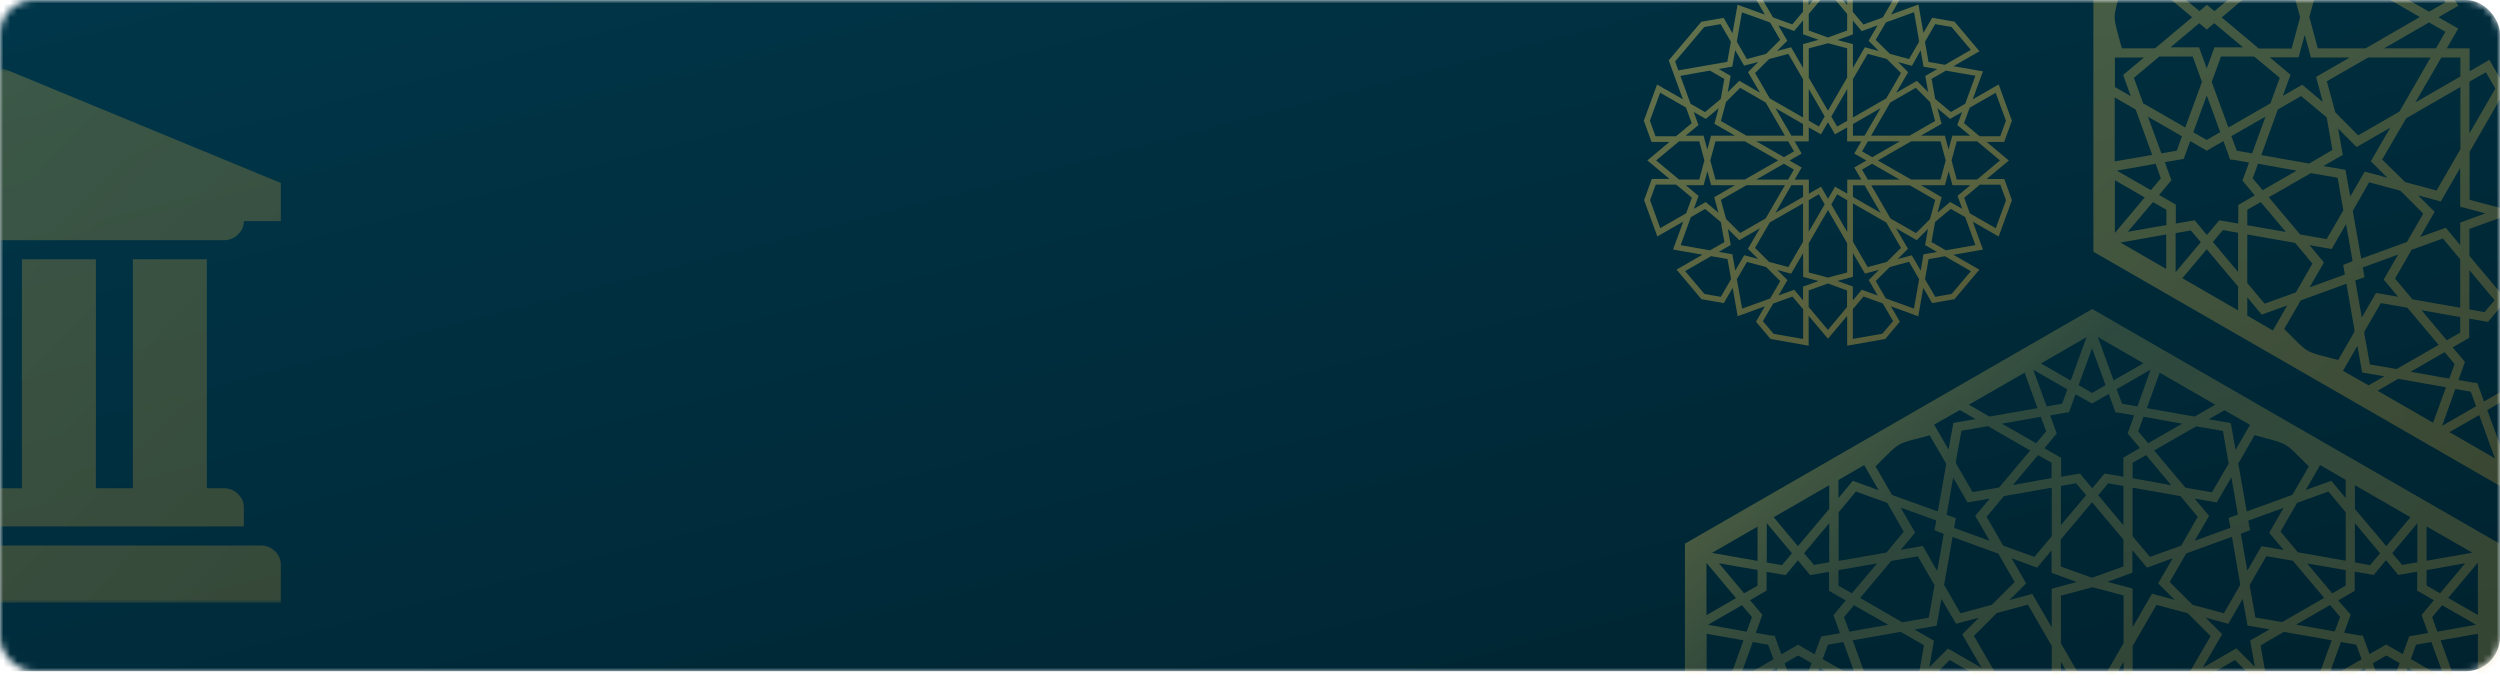 <svg width="365" height="99" viewBox="0 0 365 99" fill="none" xmlns="http://www.w3.org/2000/svg">
<mask id="mask0_401_183" style="mask-type:alpha" maskUnits="userSpaceOnUse" x="0" y="0" width="365" height="98">
<rect width="365" height="98" rx="5" fill="url(#paint0_linear_401_183)"/>
</mask>
<g mask="url(#mask0_401_183)">
<rect x="-5" width="370" height="98" rx="5" fill="url(#paint1_linear_401_183)"/>
<g opacity="0.5">
<path opacity="0.58" d="M365.105 -66C361.234 -63.761 307.233 -32.664 305.634 -31.74C305.634 -28.326 305.634 33.392 305.634 36.751C308.215 38.235 362.384 69.444 365.105 71.011C365.273 70.927 423.678 37.283 424.575 36.751C424.575 28.466 424.575 -24.659 424.575 -31.74C421.91 -33.28 366.76 -65.02 365.105 -66ZM420.592 -30.425L413.915 -29.249V-34.259L420.592 -30.425ZM412.597 39.718C411.363 38.263 410.072 36.695 408.922 35.324L410.381 33.588L412.597 33.98V39.718ZM412.597 32.637L409.848 32.161L408.053 34.316C407.66 33.84 407.492 33.644 406.257 32.161L403.508 32.637V29.866L401.068 28.466C401.629 27.794 402.218 27.095 402.863 26.311L401.909 23.68C403.733 23.372 404.041 23.316 404.658 23.204L405.612 20.601C406.846 21.329 407.407 21.637 408.025 22L410.465 20.601C410.521 20.769 411.363 23.092 411.447 23.316C411.98 23.316 411.503 23.26 414.168 23.736C413.635 25.163 413.439 25.751 413.214 26.367L415.01 28.522L412.597 29.922V32.637ZM407.155 35.352L403.48 39.746V34.036L405.696 33.644C405.696 33.616 406.538 34.596 407.155 35.352ZM386.789 38.179L387.743 32.749L389.847 36.387L393.073 35.828C392.512 36.499 391.81 37.339 390.969 38.347L393.073 41.985L387.883 40.11L388.136 38.683L386.789 38.179ZM365.105 57.212L362.664 58.611C362.608 58.444 361.767 56.12 361.682 55.896C361.149 55.896 361.626 55.952 358.933 55.477C359.522 53.881 359.635 53.545 359.887 52.846L358.092 50.718L360.504 49.319V46.52C360.532 46.52 361.71 46.744 363.253 46.996L365.049 44.84C365.329 45.176 365.974 45.932 366.844 46.996L369.593 46.52V49.291L372.034 50.69C371.473 51.334 371.164 51.726 370.238 52.846L371.192 55.477C369.369 55.784 369.06 55.84 368.443 55.952L367.489 58.556C366.311 57.912 365.75 57.576 365.105 57.212ZM367.068 59.871L365.105 65.245C364.46 63.454 363.758 61.55 363.141 59.871L365.105 58.723C365.638 59.059 366.311 59.451 367.068 59.871ZM345.188 48.423L347.6 44.253C348.666 44.449 350.349 44.728 351.471 44.924L356.044 50.354C353.463 51.838 351.64 52.873 349.901 53.881L346.001 53.209L345.188 48.675L345.216 48.647L345.188 48.423ZM342.355 40.082L337.193 41.957L339.297 38.319L337.193 35.8L340.419 36.359L342.523 32.721L343.477 38.123L342.102 38.683L342.355 40.082ZM326.758 39.718C325.523 38.263 324.233 36.695 323.083 35.324L324.541 33.588L326.758 33.98V39.718ZM326.758 32.637L324.008 32.161L322.213 34.316L320.418 32.161L317.669 32.637V29.866L315.228 28.466C315.789 27.794 316.21 27.291 317.023 26.311L316.07 23.68C317.893 23.372 318.23 23.288 318.819 23.204L319.773 20.601C320.53 21.021 321.428 21.553 322.185 22L324.626 20.601C324.654 20.713 325.551 23.148 325.607 23.316C326.14 23.316 325.663 23.26 328.356 23.736C327.767 25.387 327.655 25.667 327.403 26.367L329.198 28.522L326.786 29.922V32.637H326.758ZM317.584 -34.735C318.819 -33.28 320.109 -31.712 321.259 -30.341L319.801 -28.605L317.584 -28.997V-34.735ZM317.584 -27.626L320.334 -27.15L322.129 -29.305L323.924 -27.15L326.673 -27.626V-24.855L329.114 -23.455C328.441 -22.672 327.824 -21.916 327.319 -21.3L328.272 -18.669C326.421 -18.333 326.309 -18.333 325.523 -18.193L324.569 -15.59C323.391 -16.262 322.774 -16.626 322.157 -16.989L319.716 -15.59C319.632 -15.786 318.791 -18.109 318.735 -18.305C318.202 -18.305 318.679 -18.249 315.986 -18.725C316.49 -20.124 316.715 -20.684 316.939 -21.356L315.144 -23.483L317.556 -24.883V-27.626H317.584ZM323.027 -30.341L326.701 -34.735V-29.025L324.485 -28.633L323.027 -30.341ZM343.42 -33.168L342.467 -27.738L340.363 -31.404L337.137 -30.845C338.091 -31.964 338.427 -32.356 339.241 -33.364L337.137 -37.002L342.326 -35.127L342.074 -33.7L343.42 -33.168ZM345.188 -43.664L346.001 -48.226L349.872 -48.898L356.044 -45.343L351.5 -39.941L347.628 -39.27L345.216 -43.468L345.188 -43.664ZM365.077 -52.201L367.517 -53.6C367.854 -52.649 368.471 -51.025 368.499 -50.885C369.032 -50.885 368.555 -50.941 371.22 -50.466C370.715 -49.066 370.491 -48.506 370.266 -47.834L372.062 -45.707L369.649 -44.308V-41.509C369.621 -41.509 368.499 -41.705 366.9 -41.985L365.105 -39.829L363.309 -41.985L360.56 -41.509V-44.28L358.12 -45.679C358.681 -46.351 359.382 -47.163 359.915 -47.834L358.961 -50.466C360.785 -50.773 361.121 -50.857 361.71 -50.941L362.664 -53.544C363.45 -53.125 364.263 -52.649 365.077 -52.201ZM363.113 -54.888L365.077 -60.262C365.722 -58.471 366.423 -56.567 367.04 -54.888L365.077 -53.74C364.544 -54.048 363.87 -54.44 363.113 -54.888ZM386.705 -25.722L384.32 -21.58L379.748 -22.811L376.41 -26.142L378.822 -30.313L385.499 -32.748L386.677 -26.002L386.649 -25.974L386.705 -25.722ZM387.883 -35.099L393.045 -36.974L390.941 -33.336L393.045 -30.817L389.819 -31.376L387.743 -27.794L386.789 -33.196L388.136 -33.7L387.883 -35.099ZM403.452 -34.735C404.686 -33.28 405.977 -31.712 407.127 -30.341L405.668 -28.605L403.452 -28.997V-34.735ZM403.452 -27.654L406.201 -27.178L407.996 -29.333L409.792 -27.178L412.541 -27.654V-24.883L414.981 -23.483C414.533 -22.951 414.28 -22.643 413.186 -21.328L414.14 -18.697C412.317 -18.389 412.008 -18.333 411.391 -18.221L410.437 -15.618C409.764 -16.01 408.95 -16.458 408.025 -17.017L405.584 -15.618C404.406 -18.865 404.995 -17.269 404.602 -18.333C404.069 -18.333 404.546 -18.277 401.881 -18.753C402.582 -20.684 402.526 -20.488 402.835 -21.384L401.011 -23.455L403.424 -24.855V-27.654H403.452ZM408.894 -30.341L412.569 -34.735V-29.025L410.353 -28.633L408.894 -30.341ZM407.295 -6.941L405.949 -3.246H401.124L400.955 -3.386H400.927L397.365 -6.353C397.645 -7.165 398.15 -8.481 398.711 -10.048L398.823 -10.132L404.855 -13.603C405.64 -11.504 406.538 -9.04 407.295 -6.941ZM404.883 18.614C402.442 17.214 400.479 16.067 398.739 15.087L397.393 11.364L400.927 8.397L401.096 8.257H405.949C406.229 9.069 406.734 10.385 407.295 11.952L404.883 18.614ZM408.025 13.911C408.67 15.703 409.371 17.606 409.988 19.285L408.025 20.433C407.492 20.125 406.818 19.733 406.061 19.314L408.025 13.911ZM370.996 44.924V37.843L373.52 34.82L378.093 36.471L380.505 40.67C380.477 40.698 379.075 42.377 377.981 43.693L370.996 44.924ZM376.634 45.316C374.558 47.779 373.885 48.591 372.959 49.683L370.996 48.535V46.296L376.634 45.316ZM373.1 33.252L370.996 35.772V32.497L367.321 31.153L370.996 30.174V24.52L373.829 29.418L377.167 28.522L374.727 30.957L376.859 34.624L373.1 33.252ZM365.105 42.797C363.674 41.09 361.991 39.074 360.532 37.367C360.532 37.003 360.532 34.148 360.532 33.42L365.105 31.769L369.677 33.42V37.367L365.105 42.797ZM369.649 39.438V45.148L367.433 45.54C366.9 44.924 366.507 44.449 365.974 43.805L369.649 39.438ZM352.201 43.693L349.676 40.67L352.089 36.471L356.661 34.82L359.186 37.843C359.186 38.739 359.186 44.057 359.186 44.924C356.381 44.449 354.361 44.085 352.201 43.693ZM359.186 46.296V48.563L357.222 49.683L353.547 45.288C355.062 45.568 355.539 45.652 359.186 46.296ZM357.082 33.252L353.351 34.596L355.455 30.929L353.042 28.522L356.353 29.418L359.186 24.52V30.174L362.861 31.153L359.186 32.497V35.772L357.082 33.252ZM322.914 11.952L324.261 8.257H329.114L329.282 8.397L332.845 11.364C332.564 12.176 332.059 13.492 331.498 15.059L331.386 15.143L325.355 18.614C324.569 16.515 323.672 14.051 322.914 11.952ZM324.149 19.285L322.185 20.433C321.652 20.125 320.979 19.733 320.221 19.314L322.185 13.939C322.858 15.703 323.532 17.606 324.149 19.285ZM325.299 -13.603C327.234 -12.483 329.479 -11.196 331.442 -10.076L332.789 -6.353L329.058 -3.246H324.205C323.924 -4.058 323.419 -5.374 322.858 -6.941L325.299 -13.603ZM322.157 -8.9C321.512 -10.692 320.81 -12.595 320.193 -14.274L322.157 -15.422C322.69 -15.114 323.363 -14.722 324.121 -14.303L322.157 -8.9ZM359.186 -39.913V-32.832L356.661 -29.809L352.089 -31.46L349.676 -35.659C350.237 -36.303 351.135 -37.394 352.201 -38.682L359.186 -39.913ZM353.519 -40.305L357.194 -44.672L359.158 -43.552V-41.313L353.519 -40.305ZM357.054 -28.241L359.158 -30.761V-27.486L362.833 -26.142L359.186 -25.163V-19.509L356.353 -24.407L353.014 -23.511L355.455 -25.946L353.323 -29.613L357.054 -28.241ZM365.077 -37.786C366.507 -36.079 368.191 -34.063 369.649 -32.356C369.649 -31.992 369.649 -29.137 369.649 -28.409L365.077 -26.758L360.504 -28.409V-32.356L365.077 -37.786ZM360.532 -34.455V-40.165L362.748 -40.557L364.207 -38.822L360.532 -34.455ZM377.981 -38.682L380.505 -35.659L378.093 -31.46L373.52 -29.809L370.996 -32.832C370.996 -33.727 370.996 -39.046 370.996 -39.913C373.969 -39.41 376.129 -39.018 377.981 -38.682ZM370.996 -41.285V-43.552L372.959 -44.672L376.634 -40.277C374.783 -40.613 374.558 -40.669 370.996 -41.285ZM372.791 -28.605L373.324 -29.025L372.791 -28.605L373.1 -28.241L376.859 -29.613L374.727 -25.946L377.139 -23.539L373.829 -24.435L370.996 -19.537V-25.191L367.321 -26.17L370.968 -27.514V-30.789L372.791 -28.605ZM388.108 -25.75L390.52 -29.921L394.391 -29.249L398.964 -23.819C396.327 -22.308 394.475 -21.244 392.82 -20.292L388.921 -20.964L388.108 -25.498L388.136 -25.526L388.108 -25.75ZM400.507 -18.921L394.868 -19.928C396.243 -20.712 396.776 -21.02 399.833 -22.784L401.292 -21.048C401.068 -20.46 400.815 -19.733 400.507 -18.921ZM401.404 -17.381L403.648 -16.989C403.817 -16.542 403.901 -16.29 404.434 -14.862L399.469 -12.007L401.404 -17.381ZM396.467 -28.857C398.01 -28.577 399.076 -28.409 402.106 -27.878V-25.61L400.142 -24.491L396.467 -28.857ZM393.073 -18.865L400.058 -17.633L397.645 -10.972C397.449 -10.86 397.842 -11.084 394.251 -9.012L390.52 -12.119L389.678 -16.878C390.408 -17.325 391.642 -18.025 393.073 -18.865ZM398.823 -3.386H394.616L393.718 -0.084L392.82 -3.386H387.154L392.063 -6.213L391.081 -9.88L394.083 -7.361L396.916 -8.984C396.102 -6.745 396.018 -6.521 395.794 -5.905L398.823 -3.386ZM396.944 14.023C395.177 13.016 394.784 12.792 394.083 12.372L391.081 14.891L392.063 11.224L387.154 8.397H392.82L393.718 5.095L394.616 8.397H398.851L395.822 10.944L396.944 14.023ZM365.105 14.303L369.677 22.197V29.166L365.133 30.369H365.105H365.077L360.56 29.166V22.169L365.105 14.303ZM360.532 19.481V11.924L362.945 10.553L364.319 12.932L360.532 19.481ZM365.89 12.96L367.265 10.581L369.677 11.952V19.509L365.89 12.96ZM366.788 8.733L365.105 11.616L363.45 8.733L360.56 10.413V7.054H357.222L358.905 4.171L356.016 2.519L358.905 0.84L357.222 -2.043H360.56V-5.374L363.45 -3.694L365.105 -6.577L366.788 -3.694L369.677 -5.374V-2.043H373.015L371.332 0.84L374.222 2.519L371.332 4.171L373.015 7.054H369.677V10.385L366.788 8.733ZM339.129 14.891L336.127 12.372L333.294 13.995C334.107 11.784 334.191 11.504 334.416 10.916L331.386 8.369H335.594L336.492 5.095L337.389 8.397H343.056L338.147 11.224L339.129 14.891ZM333.238 -9.04C334.977 -8.033 335.426 -7.781 336.099 -7.389L339.129 -9.936L338.147 -6.241L343.056 -3.414H337.389L336.492 -0.112L335.594 -3.414H331.358L334.388 -5.961L333.238 -9.04ZM338.399 7.054L337.165 2.491L338.399 -2.071H345.384L353.295 2.491L345.384 7.054H338.399ZM357.026 0.336L354.641 1.708L348.077 -2.071H355.651L357.026 0.336ZM352.65 -9.936L359.214 -6.157V-3.386H356.437L352.65 -9.936ZM354.641 3.275L357.026 4.647L355.651 7.054H348.077L354.641 3.275ZM356.437 8.397H359.214V11.168L352.65 14.947L356.437 8.397ZM365.105 -9.292L360.532 -17.186V-24.155L365.049 -25.358H365.077L365.133 -25.387L369.677 -24.183V-17.213L365.105 -9.292ZM369.677 -14.498V-6.941L367.265 -5.57L365.89 -7.949L369.677 -14.498ZM364.319 -7.949L362.945 -5.57L360.532 -6.941V-14.498L364.319 -7.949ZM373.773 -3.386H370.996V-6.157L377.56 -9.936L373.773 -3.386ZM374.558 -2.043H382.132L375.568 1.736L373.184 0.364L374.558 -2.043ZM371.024 8.397H373.801L377.588 14.947L371.024 11.168V8.397ZM373.184 4.647L375.568 3.275L382.132 7.054H374.558L373.184 4.647ZM376.915 2.491L384.825 -2.071H391.81L393.045 2.491L391.81 7.054H384.825L376.915 2.491ZM390.492 -6.885L384.461 -3.386H375.344L379.916 -11.28L385.948 -14.75L389.258 -11.447V-11.419L389.286 -11.392L390.492 -6.885ZM378.906 -12.259L370.996 -7.697V-16.794L374.474 -22.811L379.047 -21.58L382.385 -18.249L378.906 -12.259ZM369.649 -34.427C368.415 -35.883 367.125 -37.45 365.974 -38.822L367.433 -40.557C368.724 -40.333 368.695 -40.333 369.649 -40.165V-34.427ZM355.707 -22.839L359.186 -16.822V-7.725L351.303 -12.259L347.825 -18.277L351.163 -21.608L355.707 -22.839ZM354.866 -3.386H345.749L339.718 -6.857L340.952 -11.419L344.29 -14.75L350.321 -11.28L354.866 -3.386ZM339.69 -12.119L335.959 -9.012C335.201 -9.432 333.967 -10.16 332.536 -11L330.124 -17.633C333.153 -18.165 335.846 -18.641 337.137 -18.865L340.531 -16.906L339.69 -12.119ZM331.218 -23.819C331.751 -24.463 335.201 -28.549 335.762 -29.221L339.633 -29.893L342.074 -25.694L341.232 -20.936L337.361 -20.264L331.218 -23.819ZM335.313 -19.901C333.434 -19.565 331.414 -19.229 329.647 -18.893L328.861 -21.02C329.114 -21.3 329.647 -21.944 330.32 -22.756L335.313 -19.901ZM330.713 -12.035C329.058 -12.987 327.291 -13.995 325.748 -14.89L326.505 -16.989C327.122 -17.102 327.88 -17.241 328.749 -17.381L330.713 -12.035ZM329.787 -2.043H334.584L335.818 2.519L334.584 7.082H329.787L329.619 6.942L324.373 2.547L329.787 -2.043ZM330.769 17.018L328.805 22.392L326.561 22C326.365 21.441 326.309 21.273 325.776 19.873L330.769 17.018ZM329.675 23.904L335.313 24.912C333.939 25.695 333.406 26.003 330.348 27.767L328.889 26.031C329.114 25.443 329.394 24.716 329.675 23.904ZM333.743 33.868C332.003 33.56 331.554 33.476 328.104 32.889V30.621L330.068 29.502L333.743 33.868ZM331.246 28.802C333.883 27.291 335.734 26.227 337.389 25.275L341.289 25.947L342.13 30.705L339.69 34.904L335.818 34.232L331.246 28.802ZM337.137 23.876L330.152 22.644L332.564 15.983C332.761 15.871 332.368 16.095 335.959 14.023L339.69 17.13L340.531 21.889C339.802 22.336 338.567 23.036 337.137 23.876ZM339.718 11.868L345.749 8.397H354.866L350.321 16.291L344.29 19.761L340.98 16.43V16.402H340.952L339.718 11.868ZM351.303 17.27L359.214 12.708V21.805L355.735 27.822L351.163 26.591L347.797 23.288L351.303 17.27ZM360.532 39.438C361.767 40.894 363.057 42.461 364.207 43.833L362.748 45.568C361.43 45.344 361.29 45.316 360.532 45.176V39.438ZM374.502 27.85L371.024 21.833V12.736L378.934 17.298L382.413 23.316L379.075 26.647L374.502 27.85ZM375.344 8.397H384.461L390.492 11.868L389.286 16.402L389.258 16.43V16.459L385.948 19.761L379.888 16.291L375.344 8.397ZM390.492 17.13L394.223 14.023C394.98 14.443 396.215 15.171 397.645 16.011L400.058 22.644C397.842 23.036 395.261 23.484 393.045 23.876L389.65 21.917L390.492 17.13ZM398.964 28.83C398.431 29.474 394.98 33.56 394.419 34.232L390.548 34.904L388.108 30.705L388.949 25.947C391.642 25.471 388.837 25.975 392.82 25.275L398.964 28.83ZM394.868 24.912C396.748 24.576 398.767 24.24 400.535 23.904L401.32 26.031C400.927 26.479 400.31 27.235 399.861 27.767L394.868 24.912ZM399.469 17.046C401.124 17.998 402.891 19.006 404.434 19.901L403.676 22C403.059 22.113 402.302 22.252 401.432 22.392L399.469 17.046ZM400.619 6.914L400.45 7.054H395.654L394.419 2.491L395.654 -2.071H400.45L400.619 -1.931H400.647L405.893 2.464L400.619 6.914ZM406.061 -14.274L408.025 -15.422C408.558 -15.114 409.231 -14.722 409.988 -14.303L408.025 -8.928C407.351 -10.692 406.65 -12.595 406.061 -14.274ZM402.106 -29.249C399.188 -29.753 397.028 -30.145 395.121 -30.481L392.596 -33.504L395.008 -37.702L399.581 -39.353L402.106 -36.331C402.106 -35.435 402.106 -30.089 402.106 -29.249ZM387.07 -23.679L387.771 -19.788L390.997 -19.229C388.977 -18.081 388.697 -17.913 388.164 -17.605L388.837 -13.771L386.144 -16.458L381.235 -13.631L384.068 -18.529L381.656 -20.936L384.966 -20.04L387.07 -23.679ZM385.022 -35.491L385.274 -34.063L380.057 -32.16L382.16 -35.799L380.057 -38.318L383.283 -37.758L385.415 -41.425L386.368 -35.995L385.022 -35.491ZM382.581 -39.242L378.71 -39.913L374.138 -45.343C376.185 -46.519 378.486 -47.862 380.281 -48.87L384.18 -48.198L385.022 -43.44L382.581 -39.242ZM373.268 -46.407L371.809 -48.142C372.034 -48.73 372.286 -49.458 372.595 -50.27L378.233 -49.262C376.662 -48.366 375.708 -47.806 373.268 -46.407ZM371.697 -51.781L369.453 -52.173C369.285 -52.593 369.256 -52.733 368.667 -54.3L373.633 -57.155L371.697 -51.781ZM360.701 -52.173C360.083 -52.061 359.326 -51.921 358.456 -51.781L356.493 -57.127C358.148 -56.175 359.915 -55.168 361.458 -54.272L360.701 -52.173ZM358.372 -48.142C358.008 -47.694 357.503 -47.107 356.914 -46.407L351.92 -49.262C353.8 -49.598 355.82 -49.934 357.587 -50.27L358.372 -48.142ZM346.899 -37.758L350.125 -38.318C349.339 -37.366 348.722 -36.639 348.021 -35.799L350.125 -32.16L344.935 -34.035L345.188 -35.463L343.841 -35.967L344.795 -41.369L346.899 -37.758ZM344.711 -32.72L351.387 -30.285L353.772 -26.142L350.434 -22.811L345.861 -21.58L343.477 -25.722L344.711 -32.72ZM345.216 -20.04L348.554 -20.936L346.113 -18.501L348.947 -13.603L344.038 -16.43L341.317 -13.715L341.99 -17.577L339.157 -19.201L342.383 -19.761L343.084 -23.679L345.216 -20.04ZM337.586 -33.476C337.025 -32.832 336.127 -31.74 335.061 -30.453L328.076 -29.221V-36.331L330.601 -39.353L335.173 -37.702L337.586 -33.476ZM328.048 -27.878L333.686 -28.857C331.639 -26.45 331.106 -25.778 330.012 -24.491L328.048 -25.61V-27.878ZM316.238 -25.61L314.274 -24.491L310.6 -28.885C312.114 -28.605 312.591 -28.521 316.238 -27.906V-25.61ZM315.424 -21.02C315.2 -20.432 314.948 -19.705 314.639 -18.893L309.001 -19.901C310.319 -20.656 310.992 -21.048 313.966 -22.756L315.424 -21.02ZM315.537 -17.381L317.781 -16.989C317.949 -16.514 318.005 -16.402 318.566 -14.862L313.601 -12.007L315.537 -17.381ZM319.015 -13.603C319.773 -11.504 320.67 -9.04 321.456 -6.941L320.109 -3.246H315.312L315.116 -3.414H315.06L311.525 -6.381C311.806 -7.193 312.311 -8.509 312.872 -10.076L312.984 -10.16L319.015 -13.603ZM321.035 -1.903L322.157 -4.982C322.942 -2.827 323.055 -2.547 323.279 -1.903H327.515L323.307 1.624L322.213 0.7L321.119 1.624L316.911 -1.903H321.035ZM322.185 4.311L323.279 3.387L327.487 6.914H323.307L322.185 9.993C321.428 7.922 321.259 7.474 321.063 6.914H316.883L321.091 3.387L322.185 4.311ZM320.137 8.257C320.418 9.069 320.923 10.385 321.484 11.952L319.043 18.614C316.547 17.158 313.517 15.423 312.9 15.087L311.553 11.364L315.088 8.397L315.256 8.257H320.137ZM318.566 19.901L317.809 22C317.192 22.113 316.434 22.252 315.565 22.392L313.601 17.046C315.284 17.998 317.051 19.006 318.566 19.901ZM315.481 26.031C315.032 26.563 314.583 27.123 314.022 27.767L309.057 24.912C310.936 24.576 312.956 24.24 314.723 23.904L315.481 26.031ZM314.33 29.502L316.294 30.621V32.861L310.656 33.84C312.675 31.461 313.236 30.789 314.33 29.502ZM321.315 35.352L317.641 39.746V34.036L319.857 33.644L321.315 35.352ZM328.104 34.232C331.47 34.82 333.378 35.156 335.089 35.464L337.614 38.487L335.201 42.685L334.977 42.769L330.629 44.337L328.104 41.314C328.104 40.446 328.104 35.1 328.104 34.232ZM343.14 28.69L342.439 24.799L339.213 24.24C341.345 23.008 341.541 22.896 342.046 22.616L341.373 18.782L344.066 21.469L348.975 18.642L346.142 23.54L348.554 25.947L345.244 25.051L343.14 28.69ZM345.889 26.619L350.462 27.85L353.8 31.181L351.415 35.324L344.739 37.759L343.505 30.789L345.889 26.619ZM345.216 40.474L344.963 39.046L350.125 37.171L348.021 40.81L350.125 43.329C349.115 43.161 349.171 43.161 346.899 42.769L344.823 46.352L343.869 40.95L345.216 40.474ZM356.914 51.418L358.372 53.153C358.148 53.741 357.895 54.469 357.587 55.281L351.948 54.273C353.267 53.517 353.856 53.181 356.914 51.418ZM358.484 56.792L360.729 57.184C360.897 57.66 360.981 57.856 361.514 59.311L356.549 62.166L358.484 56.792ZM369.481 57.184C370.098 57.072 370.855 56.932 371.725 56.792L373.689 62.138C372.034 61.187 370.266 60.179 368.724 59.283L369.481 57.184ZM371.809 53.125C372.567 52.23 372.987 51.726 373.268 51.39L378.233 54.245C376.354 54.581 374.334 54.945 372.567 55.253L371.809 53.125ZM374.166 50.354C374.166 50.354 376.746 47.276 378.71 44.952L382.581 44.281L385.022 48.479L384.18 53.237L380.309 53.909L374.166 50.354ZM383.283 42.769L380.057 43.329C380.87 42.377 380.842 42.405 382.16 40.81L380.057 37.143L385.274 39.046L385.022 40.474L386.368 40.978L385.415 46.436L383.283 42.769ZM385.499 37.731L378.822 35.296L376.438 31.153L379.776 27.822L384.349 26.591L386.733 30.733L385.499 37.731ZM384.994 25.051L381.656 25.947L384.096 23.512L381.263 18.614L386.172 21.441L388.865 18.754L388.192 22.588L391.025 24.212C388.584 24.632 388.893 24.576 387.799 24.771L387.098 28.69L384.994 25.051ZM392.596 38.487C393.157 37.843 394.055 36.751 395.121 35.464L402.106 34.232V41.314L399.581 44.337L395.008 42.685L392.596 38.487ZM402.134 32.889L396.495 33.868C398.543 31.461 399.076 30.789 400.17 29.502L402.134 30.621V32.889ZM413.944 30.621L415.907 29.502L419.582 33.896C417.815 33.588 417.45 33.532 413.944 32.917V30.621ZM414.757 26.031C414.981 25.443 415.234 24.716 415.542 23.904L421.181 24.912C419.975 25.611 418.095 26.675 416.216 27.767L414.757 26.031ZM414.645 22.392L412.401 22C412.232 21.525 412.148 21.329 411.615 19.873L416.58 17.018L414.645 22.392ZM411.166 18.614C410.409 16.515 409.511 14.051 408.726 11.952L410.072 8.257H414.925L415.094 8.397L418.628 11.364C418.348 12.176 417.843 13.492 417.282 15.059L417.17 15.143L411.166 18.614ZM409.147 6.914L408.025 9.993C407.267 7.922 407.099 7.474 406.902 6.914H402.723L406.931 3.387L408.025 4.311L409.119 3.387L413.326 6.914H409.147ZM408.053 0.7L406.959 1.624L402.751 -1.903H406.902L408.025 -4.982C408.81 -2.855 408.95 -2.435 409.147 -1.903H413.354L409.147 1.624L408.053 0.7ZM410.072 -3.246C409.792 -4.058 409.287 -5.374 408.726 -6.941L411.166 -13.603C413.102 -12.483 415.346 -11.196 417.31 -10.076L418.656 -6.353L414.925 -3.246H410.072ZM411.615 -14.89L412.373 -16.989C412.99 -17.102 413.747 -17.241 414.617 -17.381L416.58 -12.035C414.925 -12.987 413.158 -13.995 411.615 -14.89ZM414.729 -21.02C415.206 -21.58 415.627 -22.112 416.188 -22.756L421.153 -19.901C419.273 -19.565 417.254 -19.201 415.486 -18.893L414.729 -21.02ZM415.879 -24.491L413.915 -25.638V-27.878L419.554 -28.885C417.226 -26.086 416.721 -25.498 415.879 -24.491ZM411.559 -35.603L408.025 -31.376C406.594 -33.084 404.911 -35.099 403.452 -36.806C403.452 -37.114 403.452 -39.214 403.452 -40.277L411.559 -35.603ZM402.106 -41.061V-38.402L400.002 -40.921L396.271 -39.577L398.375 -43.216L402.106 -41.061ZM396.72 -43.02L394.335 -38.878L387.659 -36.443L386.424 -43.44L388.809 -47.583C394.055 -46.155 392.989 -46.715 396.72 -43.02ZM388.136 -49.094L386.032 -45.427L385.33 -49.346L382.104 -49.906C383.451 -50.69 383.956 -50.969 384.405 -51.221L388.136 -49.094ZM383.058 -52.033C382.132 -51.501 380.758 -50.718 380.057 -50.298L373.072 -51.529L374.951 -56.707L383.058 -52.033ZM372.567 -58.079L368.219 -55.588C367.489 -57.575 366.648 -59.898 365.918 -61.913L372.567 -58.079ZM364.263 -61.886L361.963 -55.56C360.588 -56.343 359.074 -57.211 357.615 -58.051L364.263 -61.886ZM355.23 -56.707L357.11 -51.529C354.641 -51.081 351.892 -50.605 350.097 -50.298L347.095 -52.033L355.23 -56.707ZM345.777 -51.249L348.049 -49.934L344.823 -49.374L344.122 -45.483L342.018 -49.122L345.777 -51.249ZM341.373 -47.555L343.785 -43.412L343.757 -43.188L342.551 -36.443L335.874 -38.85L333.462 -43.02C337.305 -46.855 336.323 -46.211 341.373 -47.555ZM331.807 -43.216L333.911 -39.55L330.152 -40.921L328.048 -38.402V-41.033L331.807 -43.216ZM326.701 -40.277V-36.806L322.129 -31.376C321.007 -32.692 319.773 -34.203 318.594 -35.603L326.701 -40.277ZM316.238 -34.231C316.238 -32.328 316.238 -29.809 316.238 -29.221C313.573 -29.697 311.637 -30.033 309.59 -30.397L316.238 -34.231ZM308.776 -28.941L313.096 -23.791C311.497 -22.867 310.123 -22.084 308.776 -21.3V-28.941ZM308.776 -18.585L314.19 -17.633L311.778 -10.972C311.609 -10.86 311.918 -11.056 308.804 -9.264V-18.585H308.776ZM308.776 -7.697L311.048 -9.012C310.235 -6.773 310.151 -6.549 309.926 -5.933L312.956 -3.386H308.776V-7.697ZM309.786 -2.043H314.555L314.751 -1.875H314.807L320.053 2.519L314.807 6.914L314.611 7.054H309.786C308.383 1.82 308.411 3.107 309.786 -2.043ZM308.776 8.397H313.012L309.982 10.944L311.104 14.051C309.954 13.38 309.337 13.044 308.776 12.708V8.397ZM308.776 14.247C309.534 14.695 310.6 15.283 311.806 15.983L314.218 22.616C312.507 22.924 310.571 23.26 308.748 23.568V14.247H308.776ZM308.776 26.311L313.124 28.83C312.619 29.418 309.674 32.917 308.776 34.008V26.311ZM309.59 35.408L316.266 34.232V39.27L309.59 35.408ZM318.622 40.614L322.185 36.387C323.616 38.095 325.299 40.11 326.758 41.817C326.758 42.125 326.758 44.225 326.758 45.316L318.622 40.614ZM328.104 46.072V43.413L330.208 45.932L333.939 44.588L331.835 48.255L328.104 46.072ZM333.49 48.031L335.903 43.861L336.127 43.777L342.579 41.426L343.757 48.171L343.729 48.199L343.757 48.423L341.373 52.566C336.155 51.166 337.277 51.782 333.49 48.031ZM342.074 54.133L344.178 50.494L344.879 54.385L348.105 54.945C346.618 55.784 346.198 56.036 345.805 56.26L342.074 54.133ZM347.123 57.044C347.881 56.624 348.919 56.008 350.125 55.309L357.11 56.54L355.23 61.718L347.123 57.044ZM357.615 63.09L361.963 60.599C362.692 62.586 363.534 64.909 364.263 66.924L357.615 63.09ZM365.918 66.897L368.219 60.543C369.593 61.327 371.108 62.194 372.567 63.062L365.918 66.897ZM374.951 61.718L373.072 56.54C375.288 56.148 377.868 55.7 380.085 55.309L383.086 57.044L374.951 61.718ZM384.405 56.26L382.132 54.945L385.358 54.385L386.06 50.438L388.164 54.105L384.405 56.26ZM388.809 52.566L386.396 48.395L387.631 41.426L394.307 43.861L396.72 48.031C392.904 51.838 393.886 51.222 388.809 52.566ZM398.375 48.199L396.271 44.56L400.002 45.904L402.106 43.385V46.016L398.375 48.199ZM403.48 45.288V41.817L408.053 36.387C409.175 37.703 410.409 39.214 411.587 40.614L403.48 45.288ZM413.944 39.242C413.944 37.339 413.944 34.82 413.944 34.232C416.749 34.736 418.46 35.016 420.592 35.408L413.944 39.242ZM421.405 33.952L417.085 28.802C418.825 27.794 420.143 27.039 421.405 26.311V33.952ZM421.405 23.596L415.991 22.644L418.404 15.983C418.572 15.871 418.236 16.067 421.377 14.275V23.596H421.405ZM421.405 12.708L419.133 14.023C419.947 11.784 420.031 11.56 420.255 10.944L417.226 8.397H421.405V12.708ZM420.424 7.054H415.627L415.458 6.914L410.213 2.519L415.655 -2.043H420.452C421.798 3.163 421.77 1.988 420.424 7.054ZM421.405 -3.386H417.198L420.227 -5.933L419.105 -9.04C420.283 -8.369 420.929 -8.005 421.405 -7.725V-3.386ZM421.405 -9.264C420.648 -9.684 419.582 -10.3 418.376 -11L415.963 -17.633C417.674 -17.941 419.582 -18.277 421.405 -18.585V-9.264ZM421.405 -21.328L417.057 -23.819C417.927 -24.827 418.628 -25.694 421.405 -28.969V-21.328Z" fill="url(#paint2_linear_401_183)"/>
<path opacity="0.58" d="M305.471 45.117C301.599 47.356 247.599 78.453 246 79.376C246 82.791 246 144.509 246 147.868C248.581 149.351 302.749 180.56 305.471 182.128C305.639 182.044 364.043 148.4 364.941 147.868C364.941 139.583 364.941 86.458 364.941 79.376C362.276 77.837 307.126 46.096 305.471 45.117ZM360.958 80.692L354.281 81.868V76.857L360.958 80.692ZM352.963 150.835C351.728 149.379 350.438 147.812 349.288 146.44L350.747 144.705L352.963 145.097V150.835ZM352.963 143.753L350.214 143.278L348.418 145.433C348.026 144.957 347.857 144.761 346.623 143.278L343.874 143.753V140.982L341.433 139.583C341.994 138.911 342.583 138.211 343.229 137.428L342.275 134.797C344.098 134.489 344.407 134.433 345.024 134.321L345.978 131.718C347.212 132.445 347.773 132.753 348.39 133.117L350.831 131.718C350.887 131.886 351.728 134.209 351.813 134.433C352.346 134.433 351.869 134.377 354.534 134.853C354.001 136.28 353.804 136.868 353.58 137.484L355.375 139.639L352.963 141.038V143.753ZM347.521 146.468L343.846 150.863V145.153L346.062 144.761C346.062 144.733 346.903 145.713 347.521 146.468ZM327.155 149.295L328.109 143.865L330.212 147.504L333.438 146.944C332.877 147.616 332.176 148.456 331.335 149.463L333.438 153.102L328.249 151.227L328.501 149.799L327.155 149.295ZM305.471 168.329L303.03 169.728C302.974 169.56 302.132 167.237 302.048 167.013C301.515 167.013 301.992 167.069 299.299 166.593C299.888 164.998 300 164.662 300.253 163.962L298.457 161.835L300.87 160.435V157.636C300.898 157.636 302.076 157.86 303.619 158.112L305.414 155.957C305.695 156.293 306.34 157.049 307.21 158.112L309.959 157.636V160.407L312.399 161.807C311.838 162.451 311.53 162.843 310.604 163.962L311.558 166.593C309.734 166.901 309.426 166.957 308.809 167.069L307.855 169.672C306.677 169.028 306.116 168.693 305.471 168.329ZM307.434 170.988L305.471 176.362C304.825 174.57 304.124 172.667 303.507 170.988L305.471 169.84C306.003 170.176 306.677 170.568 307.434 170.988ZM285.553 159.54L287.966 155.369C289.032 155.565 290.715 155.845 291.837 156.041L296.41 161.471C293.829 162.955 292.005 163.99 290.266 164.998L286.367 164.326L285.553 159.792L285.582 159.764L285.553 159.54ZM282.72 151.199L277.559 153.074L279.663 149.435L277.559 146.916L280.785 147.476L282.889 143.837L283.842 149.239L282.468 149.799L282.72 151.199ZM267.123 150.835C265.889 149.379 264.599 147.812 263.448 146.44L264.907 144.705L267.123 145.097V150.835ZM267.123 143.753L264.374 143.278L262.579 145.433L260.783 143.278L258.034 143.753V140.982L255.594 139.583C256.155 138.911 256.576 138.407 257.389 137.428L256.435 134.797C258.259 134.489 258.595 134.405 259.184 134.321L260.138 131.718C260.896 132.138 261.793 132.669 262.551 133.117L264.991 131.718C265.019 131.83 265.917 134.265 265.973 134.433C266.506 134.433 266.029 134.377 268.722 134.853C268.133 136.504 268.021 136.784 267.768 137.484L269.564 139.639L267.151 141.038V143.753H267.123ZM257.95 76.382C259.184 77.837 260.475 79.404 261.625 80.776L260.166 82.511L257.95 82.12V76.382ZM257.95 83.491L260.699 83.967L262.495 81.812L264.29 83.967L267.039 83.491V86.262L269.48 87.662C268.806 88.445 268.189 89.201 267.684 89.817L268.638 92.448C266.787 92.784 266.674 92.784 265.889 92.924L264.935 95.527C263.757 94.855 263.14 94.491 262.523 94.127L260.082 95.527C259.998 95.331 259.156 93.008 259.1 92.812C258.567 92.812 259.044 92.868 256.351 92.392C256.856 90.992 257.081 90.433 257.305 89.761L255.51 87.633L257.922 86.234V83.491H257.95ZM263.392 80.776L267.067 76.382V82.091L264.851 82.483L263.392 80.776ZM283.786 77.949L282.832 83.379L280.729 79.712L277.503 80.272C278.456 79.153 278.793 78.761 279.606 77.753L277.503 74.114L282.692 75.99L282.44 77.417L283.786 77.949ZM285.553 67.453L286.367 62.89L290.238 62.219L296.41 65.773L291.865 71.175L287.994 71.847L285.582 67.649L285.553 67.453ZM305.442 58.916L307.883 57.516C308.22 58.468 308.837 60.091 308.865 60.231C309.398 60.231 308.921 60.175 311.586 60.651C311.081 62.051 310.857 62.61 310.632 63.282L312.427 65.409L310.015 66.809V69.608C309.987 69.608 308.865 69.412 307.266 69.132L305.471 71.287L303.675 69.132L300.926 69.608V66.837L298.486 65.437C299.047 64.766 299.748 63.954 300.281 63.282L299.327 60.651C301.15 60.343 301.487 60.259 302.076 60.175L303.03 57.572C303.815 57.992 304.629 58.468 305.442 58.916ZM303.479 56.229L305.442 50.855C306.088 52.646 306.789 54.549 307.406 56.229L305.442 57.376C304.909 57.068 304.236 56.677 303.479 56.229ZM327.071 85.394L324.686 89.537L320.114 88.305L316.776 84.974L319.188 80.804L325.864 78.369L327.043 85.114L327.015 85.142L327.071 85.394ZM328.249 76.018L333.41 74.142L331.307 77.781L333.41 80.3L330.184 79.74L328.109 83.323L327.155 77.921L328.501 77.417L328.249 76.018ZM343.818 76.382C345.052 77.837 346.342 79.404 347.493 80.776L346.034 82.511L343.818 82.12V76.382ZM343.818 83.463L346.567 83.939L348.362 81.784L350.158 83.939L352.907 83.463V86.234L355.347 87.633C354.898 88.165 354.646 88.473 353.552 89.789L354.506 92.42C352.682 92.728 352.374 92.784 351.757 92.896L350.803 95.499C350.129 95.107 349.316 94.659 348.39 94.099L345.95 95.499C344.772 92.252 345.361 93.847 344.968 92.784C344.435 92.784 344.912 92.84 342.247 92.364C342.948 90.433 342.892 90.628 343.201 89.733L341.377 87.662L343.79 86.262V83.463H343.818ZM349.26 80.776L352.935 76.382V82.091L350.719 82.483L349.26 80.776ZM347.661 104.176L346.314 107.87H341.489L341.321 107.73H341.293L337.73 104.763C338.011 103.952 338.516 102.636 339.077 101.069L339.189 100.985L345.22 97.514C346.006 99.613 346.903 102.076 347.661 104.176ZM345.248 129.73C342.808 128.331 340.844 127.183 339.105 126.204L337.758 122.481L341.293 119.514L341.461 119.374H346.314C346.595 120.186 347.1 121.501 347.661 123.069L345.248 129.73ZM348.39 125.028C349.035 126.819 349.737 128.723 350.354 130.402L348.39 131.55C347.857 131.242 347.184 130.85 346.427 130.43L348.39 125.028ZM311.361 156.041V148.96L313.886 145.937L318.459 147.588L320.871 151.787C320.843 151.815 319.44 153.494 318.346 154.809L311.361 156.041ZM317 156.433C314.924 158.896 314.251 159.708 313.325 160.799L311.361 159.652V157.413L317 156.433ZM313.465 144.369L311.361 146.888V143.613L307.687 142.27L311.361 141.29V135.636L314.195 140.535L317.533 139.639L315.092 142.074L317.224 145.741L313.465 144.369ZM305.471 153.914C304.04 152.206 302.357 150.191 300.898 148.484C300.898 148.12 300.898 145.265 300.898 144.537L305.471 142.886L310.043 144.537V148.484L305.471 153.914ZM310.015 150.555V156.265L307.799 156.657C307.266 156.041 306.873 155.565 306.34 154.921L310.015 150.555ZM292.567 154.809L290.042 151.787L292.454 147.588L297.027 145.937L299.552 148.96C299.552 149.855 299.552 155.173 299.552 156.041C296.746 155.565 294.727 155.201 292.567 154.809ZM299.552 157.413V159.68L297.588 160.799L293.913 156.405C295.428 156.685 295.905 156.769 299.552 157.413ZM297.448 144.369L293.717 145.713L295.821 142.046L293.408 139.639L296.718 140.535L299.552 135.636V141.29L303.226 142.27L299.552 143.613V146.888L297.448 144.369ZM263.28 123.069L264.627 119.374H269.48L269.648 119.514L273.211 122.481C272.93 123.293 272.425 124.608 271.864 126.176L271.752 126.26L265.721 129.73C264.935 127.631 264.038 125.168 263.28 123.069ZM264.514 130.402L262.551 131.55C262.018 131.242 261.345 130.85 260.587 130.43L262.551 125.056C263.224 126.819 263.897 128.723 264.514 130.402ZM265.665 97.514C267.6 98.634 269.844 99.921 271.808 101.041L273.154 104.763L269.424 107.87H264.571C264.29 107.059 263.785 105.743 263.224 104.176L265.665 97.514ZM262.523 102.216C261.878 100.425 261.176 98.522 260.559 96.842L262.523 95.695C263.056 96.002 263.729 96.394 264.486 96.814L262.523 102.216ZM299.552 71.203V78.285L297.027 81.308L292.454 79.656L290.042 75.458C290.603 74.814 291.501 73.722 292.567 72.435L299.552 71.203ZM293.885 70.811L297.56 66.445L299.523 67.565V69.804L293.885 70.811ZM297.42 82.875L299.523 80.356V83.631L303.198 84.974L299.552 85.954V91.608L296.718 86.71L293.38 87.606L295.821 85.17L293.689 81.504L297.42 82.875ZM305.442 73.331C306.873 75.038 308.556 77.053 310.015 78.761C310.015 79.124 310.015 81.98 310.015 82.707L305.442 84.359L300.87 82.707V78.761L305.442 73.331ZM300.898 76.661V70.951L303.114 70.56L304.573 72.295L300.898 76.661ZM318.346 72.435L320.871 75.458L318.459 79.656L313.886 81.308L311.361 78.285C311.361 77.389 311.361 72.071 311.361 71.203C314.335 71.707 316.495 72.099 318.346 72.435ZM311.361 69.832V67.565L313.325 66.445L317 70.84C315.148 70.504 314.924 70.448 311.361 69.832ZM313.157 82.511L313.69 82.091L313.157 82.511L313.465 82.875L317.224 81.504L315.092 85.17L317.505 87.578L314.195 86.682L311.361 91.58V85.926L307.687 84.947L311.333 83.603V80.328L313.157 82.511ZM328.473 85.366L330.886 81.196L334.757 81.868L339.329 87.298C336.693 88.809 334.841 89.873 333.186 90.824L329.287 90.153L328.473 85.618L328.501 85.59L328.473 85.366ZM340.872 92.196L335.234 91.188C336.608 90.404 337.141 90.097 340.199 88.333L341.658 90.069C341.433 90.656 341.181 91.384 340.872 92.196ZM341.77 93.735L344.014 94.127C344.182 94.575 344.267 94.827 344.8 96.254L339.834 99.109L341.77 93.735ZM336.833 82.259C338.376 82.539 339.442 82.707 342.471 83.239V85.506L340.508 86.626L336.833 82.259ZM333.438 92.252L340.423 93.483L338.011 100.145C337.815 100.257 338.207 100.033 334.617 102.104L330.886 98.997L330.044 94.239C330.774 93.791 332.008 93.091 333.438 92.252ZM339.189 107.73H334.981L334.084 111.033L333.186 107.73H327.519L332.429 104.903L331.447 101.237L334.448 103.756L337.282 102.132C336.468 104.372 336.384 104.595 336.16 105.211L339.189 107.73ZM337.31 125.14C335.542 124.132 335.15 123.909 334.448 123.489L331.447 126.008L332.429 122.341L327.519 119.514H333.186L334.084 116.211L334.981 119.514H339.217L336.188 122.061L337.31 125.14ZM305.471 125.42L310.043 133.313V140.283L305.499 141.486H305.471H305.442L300.926 140.283V133.285L305.471 125.42ZM300.898 130.598V123.041L303.31 121.669L304.685 124.048L300.898 130.598ZM306.256 124.076L307.631 121.697L310.043 123.069V130.626L306.256 124.076ZM307.154 119.85L305.471 122.733L303.815 119.85L300.926 121.529V118.171H297.588L299.271 115.288L296.382 113.636L299.271 111.957L297.588 109.074H300.926V105.743L303.815 107.422L305.471 104.539L307.154 107.422L310.043 105.743V109.074H313.381L311.698 111.957L314.587 113.636L311.698 115.288L313.381 118.171H310.043V121.501L307.154 119.85ZM279.494 126.008L276.493 123.489L273.659 125.112C274.473 122.901 274.557 122.621 274.781 122.033L271.752 119.486H275.96L276.857 116.211L277.755 119.514H283.422L278.512 122.341L279.494 126.008ZM273.603 102.076C275.343 103.084 275.791 103.336 276.465 103.728L279.494 101.181L278.512 104.875L283.422 107.702H277.755L276.857 111.005L275.96 107.702H271.724L274.753 105.155L273.603 102.076ZM278.765 118.171L277.531 113.608L278.765 109.046H285.75L293.661 113.608L285.75 118.171H278.765ZM297.391 111.453L295.007 112.824L288.443 109.046H296.017L297.391 111.453ZM293.015 101.181L299.58 104.959V107.73H296.802L293.015 101.181ZM295.007 114.392L297.391 115.763L296.017 118.171H288.443L295.007 114.392ZM296.802 119.514H299.58V122.285L293.015 126.064L296.802 119.514ZM305.471 101.824L300.898 93.931V86.962L305.414 85.758H305.442L305.499 85.73L310.043 86.934V93.903L305.471 101.824ZM310.043 96.618V104.176L307.631 105.547L306.256 103.168L310.043 96.618ZM304.685 103.168L303.31 105.547L300.898 104.176V96.618L304.685 103.168ZM314.139 107.73H311.361V104.959L317.926 101.181L314.139 107.73ZM314.924 109.074H322.498L315.934 112.852L313.55 111.481L314.924 109.074ZM311.39 119.514H314.167L317.954 126.064L311.39 122.285V119.514ZM313.55 115.763L315.934 114.392L322.498 118.171H314.924L313.55 115.763ZM317.28 113.608L325.191 109.046H332.176L333.41 113.608L332.176 118.171H325.191L317.28 113.608ZM330.858 104.232L324.826 107.73H315.71L320.282 99.837L326.313 96.366L329.623 99.669V99.697L329.651 99.725L330.858 104.232ZM319.272 98.858L311.361 103.42V94.323L314.84 88.305L319.412 89.537L322.751 92.868L319.272 98.858ZM310.015 76.689C308.781 75.234 307.49 73.666 306.34 72.295L307.799 70.56C309.089 70.784 309.061 70.784 310.015 70.951V76.689ZM296.073 88.277L299.552 94.295V103.392L291.669 98.858L288.19 92.84L291.529 89.509L296.073 88.277ZM295.231 107.73H286.115L280.083 104.26L281.318 99.697L284.656 96.366L290.687 99.837L295.231 107.73ZM280.055 98.997L276.324 102.104C275.567 101.684 274.333 100.957 272.902 100.117L270.49 93.483C273.519 92.952 276.212 92.476 277.503 92.252L280.897 94.211L280.055 98.997ZM271.584 87.298C272.117 86.654 275.567 82.567 276.128 81.895L279.999 81.224L282.44 85.422L281.598 90.181L277.727 90.852L271.584 87.298ZM275.679 91.216C273.8 91.552 271.78 91.888 270.013 92.224L269.227 90.097C269.48 89.817 270.013 89.173 270.686 88.361L275.679 91.216ZM271.079 99.081C269.424 98.13 267.656 97.122 266.113 96.226L266.871 94.127C267.488 94.015 268.245 93.875 269.115 93.735L271.079 99.081ZM270.153 109.074H274.95L276.184 113.636L274.95 118.199H270.153L269.985 118.059L264.739 113.664L270.153 109.074ZM271.135 128.135L269.171 133.509L266.927 133.117C266.731 132.557 266.674 132.389 266.141 130.99L271.135 128.135ZM270.041 135.021L275.679 136.028C274.305 136.812 273.772 137.12 270.714 138.883L269.255 137.148C269.48 136.56 269.76 135.832 270.041 135.021ZM274.108 144.985C272.369 144.677 271.92 144.593 268.47 144.005V141.738L270.433 140.619L274.108 144.985ZM271.612 139.919C274.248 138.407 276.1 137.344 277.755 136.392L281.654 137.064L282.496 141.822L280.055 146.021L276.184 145.349L271.612 139.919ZM277.503 134.993L270.518 133.761L272.93 127.099C273.126 126.987 272.734 127.211 276.324 125.14L280.055 128.247L280.897 133.005C280.167 133.453 278.933 134.153 277.503 134.993ZM280.083 122.985L286.115 119.514H295.231L290.687 127.407L284.656 130.878L281.346 127.547V127.519H281.318L280.083 122.985ZM291.669 128.387L299.58 123.825V132.921L296.101 138.939L291.529 137.708L288.162 134.405L291.669 128.387ZM300.898 150.555C302.132 152.01 303.423 153.578 304.573 154.949L303.114 156.685C301.796 156.461 301.655 156.433 300.898 156.293V150.555ZM314.868 138.967L311.39 132.949V123.853L319.3 128.415L322.779 134.433L319.44 137.764L314.868 138.967ZM315.71 119.514H324.826L330.858 122.985L329.651 127.519L329.623 127.547V127.575L326.313 130.878L320.254 127.407L315.71 119.514ZM330.858 128.247L334.589 125.14C335.346 125.56 336.58 126.288 338.011 127.127L340.423 133.761C338.207 134.153 335.627 134.601 333.41 134.993L330.016 133.033L330.858 128.247ZM339.329 139.947C338.796 140.591 335.346 144.677 334.785 145.349L330.914 146.021L328.473 141.822L329.315 137.064C332.008 136.588 329.203 137.092 333.186 136.392L339.329 139.947ZM335.234 136.028C337.113 135.692 339.133 135.356 340.9 135.021L341.686 137.148C341.293 137.596 340.676 138.351 340.227 138.883L335.234 136.028ZM339.834 128.163C341.489 129.115 343.257 130.122 344.8 131.018L344.042 133.117C343.425 133.229 342.668 133.369 341.798 133.509L339.834 128.163ZM340.984 118.031L340.816 118.171H336.019L334.785 113.608L336.019 109.046H340.816L340.984 109.186H341.013L346.258 113.58L340.984 118.031ZM346.427 96.842L348.39 95.695C348.923 96.002 349.596 96.394 350.354 96.814L348.39 102.188C347.717 100.425 347.016 98.522 346.427 96.842ZM342.471 81.868C339.554 81.364 337.394 80.972 335.486 80.636L332.962 77.613L335.374 73.415L339.947 71.763L342.471 74.786C342.471 75.682 342.471 81.028 342.471 81.868ZM327.435 87.438L328.137 91.328L331.363 91.888C329.343 93.036 329.062 93.204 328.529 93.511L329.203 97.346L326.51 94.659L321.6 97.486L324.434 92.588L322.021 90.181L325.331 91.076L327.435 87.438ZM325.388 75.626L325.64 77.053L320.422 78.957L322.526 75.318L320.422 72.799L323.648 73.359L325.78 69.692L326.734 75.122L325.388 75.626ZM322.947 71.875L319.076 71.203L314.503 65.773C316.551 64.598 318.851 63.254 320.647 62.247L324.546 62.918L325.388 67.677L322.947 71.875ZM313.634 64.71L312.175 62.974C312.399 62.386 312.652 61.659 312.96 60.847L318.599 61.855C317.028 62.75 316.074 63.31 313.634 64.71ZM312.063 59.336L309.819 58.944C309.65 58.524 309.622 58.384 309.033 56.816L313.998 53.962L312.063 59.336ZM301.066 58.944C300.449 59.056 299.692 59.196 298.822 59.336L296.859 53.989C298.514 54.941 300.281 55.949 301.824 56.844L301.066 58.944ZM298.738 62.974C298.373 63.422 297.868 64.01 297.279 64.71L292.286 61.855C294.165 61.519 296.185 61.183 297.953 60.847L298.738 62.974ZM287.265 73.359L290.491 72.799C289.705 73.751 289.088 74.478 288.387 75.318L290.491 78.957L285.301 77.081L285.553 75.654L284.207 75.15L285.161 69.748L287.265 73.359ZM285.077 78.397L291.753 80.832L294.137 84.974L290.799 88.305L286.227 89.537L283.842 85.394L285.077 78.397ZM285.582 91.076L288.92 90.181L286.479 92.616L289.312 97.514L284.403 94.687L281.682 97.402L282.356 93.539L279.522 91.916L282.748 91.356L283.45 87.438L285.582 91.076ZM277.951 77.641C277.39 78.285 276.493 79.376 275.427 80.664L268.442 81.895V74.786L270.966 71.763L275.539 73.415L277.951 77.641ZM268.414 83.239L274.052 82.259C272.004 84.667 271.471 85.338 270.377 86.626L268.414 85.506V83.239ZM256.604 85.506L254.64 86.626L250.965 82.231C252.48 82.511 252.957 82.595 256.604 83.211V85.506ZM255.79 90.097C255.566 90.684 255.313 91.412 255.005 92.224L249.366 91.216C250.685 90.46 251.358 90.069 254.331 88.361L255.79 90.097ZM255.902 93.735L258.147 94.127C258.315 94.603 258.371 94.715 258.932 96.254L253.967 99.109L255.902 93.735ZM259.381 97.514C260.138 99.613 261.036 102.076 261.821 104.176L260.475 107.87H255.678L255.482 107.702H255.426L251.891 104.735C252.171 103.924 252.676 102.608 253.237 101.041L253.35 100.957L259.381 97.514ZM261.401 109.214L262.523 106.135C263.308 108.29 263.42 108.57 263.645 109.214H267.881L263.673 112.741L262.579 111.817L261.485 112.741L257.277 109.214H261.401ZM262.551 115.428L263.645 114.504L267.853 118.031H263.673L262.551 121.11C261.793 119.038 261.625 118.59 261.429 118.031H257.249L261.457 114.504L262.551 115.428ZM260.503 119.374C260.783 120.186 261.288 121.501 261.849 123.069L259.409 129.73C256.912 128.275 253.883 126.54 253.266 126.204L251.919 122.481L255.454 119.514L255.622 119.374H260.503ZM258.932 131.018L258.175 133.117C257.557 133.229 256.8 133.369 255.93 133.509L253.967 128.163C255.65 129.115 257.417 130.122 258.932 131.018ZM255.846 137.148C255.397 137.68 254.949 138.239 254.388 138.883L249.422 136.028C251.302 135.692 253.322 135.356 255.089 135.021L255.846 137.148ZM254.696 140.619L256.66 141.738V143.977L251.021 144.957C253.041 142.578 253.602 141.906 254.696 140.619ZM261.681 146.468L258.006 150.863V145.153L260.222 144.761L261.681 146.468ZM268.47 145.349C271.836 145.937 273.744 146.273 275.455 146.58L277.979 149.603L275.567 153.802L275.343 153.886L270.994 155.453L268.47 152.43C268.47 151.563 268.47 146.217 268.47 145.349ZM283.506 139.807L282.804 135.916L279.578 135.356C281.71 134.125 281.907 134.013 282.412 133.733L281.738 129.898L284.431 132.585L289.341 129.758L286.507 134.657L288.92 137.064L285.61 136.168L283.506 139.807ZM286.255 137.736L290.827 138.967L294.165 142.298L291.781 146.44L285.105 148.876L283.87 141.906L286.255 137.736ZM285.582 151.591L285.329 150.163L290.491 148.288L288.387 151.926L290.491 154.446C289.481 154.278 289.537 154.278 287.265 153.886L285.189 157.469L284.235 152.066L285.582 151.591ZM297.279 162.535L298.738 164.27C298.514 164.858 298.261 165.586 297.953 166.397L292.314 165.39C293.633 164.634 294.222 164.298 297.279 162.535ZM298.85 167.909L301.094 168.301C301.263 168.776 301.347 168.972 301.88 170.428L296.915 173.283L298.85 167.909ZM309.847 168.301C310.464 168.189 311.221 168.049 312.091 167.909L314.054 173.255C312.399 172.303 310.632 171.296 309.089 170.4L309.847 168.301ZM312.175 164.242C312.932 163.346 313.353 162.843 313.634 162.507L318.599 165.362C316.719 165.698 314.7 166.061 312.932 166.369L312.175 164.242ZM314.531 161.471C314.531 161.471 317.112 158.392 319.076 156.069L322.947 155.397L325.388 159.596L324.546 164.354L320.675 165.026L314.531 161.471ZM323.648 153.886L320.422 154.446C321.236 153.494 321.208 153.522 322.526 151.926L320.422 148.26L325.64 150.163L325.388 151.591L326.734 152.094L325.78 157.552L323.648 153.886ZM325.864 148.848L319.188 146.412L316.804 142.27L320.142 138.939L324.714 137.708L327.099 141.85L325.864 148.848ZM325.359 136.168L322.021 137.064L324.462 134.629L321.629 129.73L326.538 132.557L329.231 129.87L328.557 133.705L331.391 135.328C328.95 135.748 329.259 135.692 328.165 135.888L327.463 139.807L325.359 136.168ZM332.962 149.603C333.523 148.96 334.42 147.868 335.486 146.58L342.471 145.349V152.43L339.947 155.453L335.374 153.802L332.962 149.603ZM342.499 144.005L336.861 144.985C338.909 142.578 339.442 141.906 340.536 140.619L342.499 141.738V144.005ZM354.309 141.738L356.273 140.619L359.948 145.013C358.18 144.705 357.816 144.649 354.309 144.033V141.738ZM355.123 137.148C355.347 136.56 355.6 135.832 355.908 135.021L361.547 136.028C360.34 136.728 358.461 137.792 356.581 138.883L355.123 137.148ZM355.011 133.509L352.766 133.117C352.598 132.641 352.514 132.445 351.981 130.99L356.946 128.135L355.011 133.509ZM351.532 129.73C350.775 127.631 349.877 125.168 349.092 123.069L350.438 119.374H355.291L355.459 119.514L358.994 122.481C358.713 123.293 358.208 124.608 357.647 126.176L357.535 126.26L351.532 129.73ZM349.512 118.031L348.39 121.11C347.633 119.038 347.465 118.59 347.268 118.031H343.088L347.296 114.504L348.39 115.428L349.484 114.504L353.692 118.031H349.512ZM348.418 111.817L347.324 112.741L343.116 109.214H347.268L348.39 106.135C349.176 108.262 349.316 108.682 349.512 109.214H353.72L349.512 112.741L348.418 111.817ZM350.438 107.87C350.158 107.059 349.653 105.743 349.092 104.176L351.532 97.514C353.468 98.634 355.712 99.921 357.676 101.041L359.022 104.763L355.291 107.87H350.438ZM351.981 96.226L352.738 94.127C353.355 94.015 354.113 93.875 354.983 93.735L356.946 99.081C355.291 98.13 353.524 97.122 351.981 96.226ZM355.095 90.097C355.572 89.537 355.992 89.005 356.553 88.361L361.519 91.216C359.639 91.552 357.619 91.916 355.852 92.224L355.095 90.097ZM356.245 86.626L354.281 85.478V83.239L359.92 82.231C357.591 85.03 357.086 85.618 356.245 86.626ZM351.925 75.514L348.39 79.74C346.96 78.033 345.276 76.018 343.818 74.31C343.818 74.002 343.818 71.903 343.818 70.84L351.925 75.514ZM342.471 70.056V72.715L340.367 70.196L336.636 71.539L338.74 67.901L342.471 70.056ZM337.085 68.097L334.701 72.239L328.024 74.674L326.79 67.677L329.175 63.534C334.42 64.962 333.354 64.402 337.085 68.097ZM328.501 62.023L326.397 65.689L325.696 61.771L322.47 61.211C323.817 60.427 324.322 60.147 324.77 59.895L328.501 62.023ZM323.424 59.084C322.498 59.615 321.124 60.399 320.422 60.819L313.437 59.587L315.317 54.409L323.424 59.084ZM312.932 53.038L308.584 55.529C307.855 53.542 307.013 51.218 306.284 49.203L312.932 53.038ZM304.629 49.231L302.329 55.557C300.954 54.773 299.439 53.906 297.981 53.066L304.629 49.231ZM295.596 54.409L297.476 59.587C295.007 60.035 292.258 60.511 290.463 60.819L287.461 59.084L295.596 54.409ZM286.143 59.867L288.415 61.183L285.189 61.743L284.488 65.633L282.384 61.995L286.143 59.867ZM281.738 63.562L284.151 67.705L284.123 67.928L282.917 74.674L276.24 72.267L273.828 68.097C277.671 64.262 276.689 64.906 281.738 63.562ZM272.173 67.901L274.277 71.567L270.518 70.196L268.414 72.715V70.084L272.173 67.901ZM267.067 70.84V74.31L262.495 79.74C261.373 78.425 260.138 76.913 258.96 75.514L267.067 70.84ZM256.604 76.885C256.604 78.789 256.604 81.308 256.604 81.895C253.939 81.42 252.003 81.084 249.955 80.72L256.604 76.885ZM249.142 82.175L253.462 87.326C251.863 88.249 250.488 89.033 249.142 89.817V82.175ZM249.142 92.532L254.556 93.483L252.143 100.145C251.975 100.257 252.284 100.061 249.17 101.852V92.532H249.142ZM249.142 103.42L251.414 102.104C250.601 104.344 250.516 104.567 250.292 105.183L253.322 107.73H249.142V103.42ZM250.152 109.074H254.921L255.117 109.242H255.173L260.419 113.636L255.173 118.031L254.977 118.171H250.152C248.749 112.936 248.777 114.224 250.152 109.074ZM249.142 119.514H253.378L250.348 122.061L251.47 125.168C250.32 124.496 249.703 124.16 249.142 123.825V119.514ZM249.142 125.364C249.899 125.812 250.965 126.4 252.171 127.099L254.584 133.733C252.873 134.041 250.937 134.377 249.114 134.685V125.364H249.142ZM249.142 137.428L253.49 139.947C252.985 140.535 250.04 144.033 249.142 145.125V137.428ZM249.955 146.524L256.632 145.349V150.387L249.955 146.524ZM258.988 151.731L262.551 147.504C263.981 149.211 265.665 151.227 267.123 152.934C267.123 153.242 267.123 155.341 267.123 156.433L258.988 151.731ZM268.47 157.189V154.53L270.574 157.049L274.305 155.705L272.201 159.372L268.47 157.189ZM273.856 159.148L276.268 154.977L276.493 154.893L282.945 152.542L284.123 159.288L284.095 159.316L284.123 159.54L281.738 163.682C276.521 162.283 277.643 162.899 273.856 159.148ZM282.44 165.25L284.544 161.611L285.245 165.502L288.471 166.061C286.984 166.901 286.563 167.153 286.171 167.377L282.44 165.25ZM287.489 168.161C288.246 167.741 289.284 167.125 290.491 166.425L297.476 167.657L295.596 172.835L287.489 168.161ZM297.981 174.207L302.329 171.715C303.058 173.703 303.9 176.026 304.629 178.041L297.981 174.207ZM306.284 178.013L308.584 171.659C309.959 172.443 311.474 173.311 312.932 174.179L306.284 178.013ZM315.317 172.835L313.437 167.657C315.653 167.265 318.234 166.817 320.45 166.425L323.452 168.161L315.317 172.835ZM324.77 167.377L322.498 166.061L325.724 165.502L326.425 161.555L328.529 165.222L324.77 167.377ZM329.175 163.682L326.762 159.512L327.996 152.542L334.673 154.977L337.085 159.148C333.27 162.955 334.252 162.339 329.175 163.682ZM338.74 159.316L336.636 155.677L340.367 157.021L342.471 154.502V157.133L338.74 159.316ZM343.846 156.405V152.934L348.418 147.504C349.54 148.82 350.775 150.331 351.953 151.731L343.846 156.405ZM354.309 150.359C354.309 148.456 354.309 145.937 354.309 145.349C357.114 145.853 358.826 146.133 360.958 146.524L354.309 150.359ZM361.771 145.069L357.451 139.919C359.19 138.911 360.509 138.155 361.771 137.428V145.069ZM361.771 134.713L356.357 133.761L358.77 127.099C358.938 126.987 358.601 127.183 361.743 125.392V134.713H361.771ZM361.771 123.825L359.499 125.14C360.312 122.901 360.397 122.677 360.621 122.061L357.591 119.514H361.771V123.825ZM360.789 118.171H355.992L355.824 118.031L350.578 113.636L356.02 109.074H360.817C362.164 114.28 362.136 113.104 360.789 118.171ZM361.771 107.73H357.563L360.593 105.183L359.471 102.076C360.649 102.748 361.294 103.112 361.771 103.392V107.73ZM361.771 101.852C361.014 101.433 359.948 100.817 358.741 100.117L356.329 93.483C358.04 93.175 359.948 92.84 361.771 92.532V101.852ZM361.771 89.789L357.423 87.298C358.293 86.29 358.994 85.422 361.771 82.147V89.789Z" fill="url(#paint3_linear_401_183)"/>
<g opacity="0.76" filter="url(#filter0_d_401_183)">
<path d="M292.623 24.749H290.05L293.288 22.048L290.05 19.334H292.61L293.736 16.238C293.634 15.958 292.7 13.41 291.804 10.938L288.015 13.117L289.512 9.027L285.211 8.276C286.171 7.728 286.415 7.588 289 6.097L285.365 1.778L282.101 1.205L280.821 3.409L280.091 -0.732L276.097 0.733L277.39 -1.496L275.253 -4.019C274.228 -4.197 273.294 -4.363 269.684 -5V-0.655C268.071 -2.567 267.444 -3.318 266.868 -3.994L264.065 -0.655V-5L258.497 -4.019C257.063 -2.325 257.421 -2.745 256.372 -1.496L257.665 0.746L253.684 -0.694L252.941 3.472L251.648 1.217L248.384 1.791C243.994 7.002 245.799 4.848 243.635 7.422L244.224 9.04C244.403 9.524 244.339 9.346 244.506 9.83L245.709 13.117C243.533 11.868 242.765 11.422 241.933 10.951L240 16.238C240.307 17.067 240.806 18.442 241.126 19.334H243.738L240.512 22.035L243.751 24.736H241.165L240.038 27.832C240.678 29.578 241.331 31.361 241.971 33.132L245.76 30.954L244.263 35.043L248.564 35.795C247.719 36.279 247.578 36.368 244.775 37.974L248.41 42.293C252.288 42.968 248.858 42.369 251.674 42.866L252.967 40.636L253.697 44.777L257.665 43.337L256.372 45.58L258.497 48.102C259.559 48.293 260.762 48.497 264.065 49.083V44.726C265.665 46.624 266.19 47.249 266.881 48.064L269.684 44.739V49.083L275.253 48.102C275.611 47.669 276.046 47.16 277.377 45.58L276.072 43.337L280.066 44.79L280.795 40.636L282.088 42.866L285.352 42.293C288.565 38.496 287.72 39.49 288.987 37.986L285.199 35.808C287.733 35.362 288.399 35.247 289.512 35.056L288.027 30.979C290.357 32.317 290.908 32.635 291.804 33.145L293.736 27.845C293.48 27.068 292.968 25.679 292.623 24.749ZM291.996 22.035L288.757 24.736L288.642 24.825H285.685L284.93 22.035L285.685 19.245H288.629L288.744 19.334H288.77L291.996 22.035ZM280.424 38.127L279.118 35.884L277.07 36.432L278.568 34.941L276.814 31.935L279.835 33.68L281.486 32.036L281.064 34.394L282.805 35.4L280.821 35.744L280.424 38.127ZM263.246 42.458L261.953 40.917L259.662 41.745L260.967 39.502L259.47 38.025L261.505 38.572L263.258 35.566V39.044L265.511 39.643L263.246 40.458V42.458ZM252.928 35.731L250.944 35.387C252.365 34.572 252.032 34.763 252.685 34.381L252.263 32.024L253.927 33.68L256.948 31.935L255.194 34.941L256.692 36.419L254.657 35.871L253.351 38.114L252.928 35.731ZM246.131 25.654H248.73L249.28 23.615L249.831 25.654H253.313L250.279 27.399L250.88 29.654L249.037 28.113L247.296 29.106C247.795 27.756 247.859 27.577 247.988 27.221L246.131 25.654ZM253.338 5.944L254.644 8.199L256.705 7.651L255.207 9.142L256.961 12.149L253.94 10.403L252.25 12.072L252.672 9.69L250.932 8.683L252.916 8.339L253.338 5.944ZM270.516 1.625L271.809 3.154L274.126 2.313L272.82 4.568L274.305 6.059L272.27 5.511L270.529 8.518V5.052L268.263 4.453L270.516 3.638V1.625ZM280.834 8.352L282.83 8.696C281.614 9.397 281.41 9.511 281.09 9.703L281.512 12.059L279.861 10.416L276.84 12.161L278.593 9.155L277.109 7.677L279.144 8.225L280.411 5.957L280.834 8.352ZM287.643 18.417H285.045L284.494 20.443L283.944 18.417H280.45L283.47 16.684L282.869 14.429L284.712 15.971L286.453 14.977C285.954 16.328 285.89 16.531 285.762 16.863L287.643 18.417ZM281.781 30.571L281.768 30.584V30.61L279.733 32.648L276.008 30.508L273.204 25.666H278.824L282.549 27.807L281.781 30.571ZM275.483 36.852L272.68 37.604L270.529 33.897V28.304L275.393 31.094L277.544 34.801L275.483 36.852ZM266.881 39.133H266.868L264.078 38.394V34.126L266.881 29.285L269.684 34.126V38.394L266.894 39.133H266.881ZM258.292 36.852L256.231 34.801L258.381 31.094L263.246 28.304V33.897L261.095 37.604L258.292 36.852ZM252.007 30.584L251.252 27.794L254.977 25.654H260.596L257.793 30.495L254.068 32.635L252.02 30.597L252.007 30.584ZM254.746 19.245L259.61 22.035L254.746 24.825H250.458L249.703 22.035L250.458 19.245C250.996 19.245 254.209 19.245 254.746 19.245ZM252.007 13.486L254.068 11.435L257.793 13.576C257.831 13.639 260.519 18.277 260.596 18.417H254.977L251.252 16.277L252.007 13.486ZM258.292 7.231L261.095 6.479L263.246 10.187V15.767C260.353 14.111 261.185 14.582 258.381 12.977L256.244 9.269L258.292 7.231ZM264.078 9.957V5.677L266.855 4.938H266.868L266.894 4.925L269.684 5.664V9.932L266.881 14.773L264.078 9.957ZM281.768 13.486L281.781 13.499L282.523 16.277L278.798 18.417H273.179L275.982 13.576L279.707 11.435L281.742 13.474L281.768 13.486ZM271.758 24.838H269.697V26.889L267.918 25.87L266.894 27.641L265.87 25.87L264.091 26.889V24.838H262.017L263.041 23.067L261.262 22.048L263.041 21.029L262.017 19.258H264.078V17.207L265.857 18.226L266.881 16.455L267.905 18.226L269.684 17.207V19.258H271.745L270.721 21.029L272.5 22.048L270.721 23.067L271.758 24.838ZM259.214 14.404C260.89 15.372 260.11 14.913 263.246 16.723V18.417H261.543C260.993 17.461 261.262 17.92 259.214 14.404ZM271.86 20.71L272.718 19.245H277.377L273.345 21.564L271.86 20.71ZM272.232 18.417H270.529V16.723L274.561 14.404L272.232 18.417ZM268.225 17.092L267.367 15.627L269.697 11.614V16.251L268.225 17.092ZM264.078 11.601L266.407 15.614L265.55 17.079L264.078 16.226V11.601ZM261.07 19.245L261.927 20.71L260.455 21.564L256.423 19.245H261.07ZM260.442 22.519L261.914 23.373L261.057 24.838H256.397L260.442 22.519ZM261.543 25.654H263.246V27.361L259.214 29.68L261.543 25.654ZM264.078 27.832L265.55 26.979L266.407 28.444L264.078 32.457V27.832ZM267.367 28.456L268.225 26.991L269.697 27.845V32.483L267.367 28.456ZM270.529 27.361V25.666H272.232L274.561 29.68L270.529 27.361ZM272.705 24.838L271.848 23.373L273.32 22.519L277.352 24.838H272.705ZM274.164 22.035L279.029 19.245H283.317L284.072 22.035L283.317 24.825H279.029L274.164 22.035ZM277.544 9.269L275.393 12.977L270.529 15.767V10.174L272.68 6.479L275.483 7.231L277.544 9.269ZM263.246 5.052C263.246 5.371 263.246 7.893 263.246 8.53L261.505 5.511L259.444 6.059L260.942 4.568L259.636 2.313L261.94 3.141L263.246 1.6V3.613L265.511 4.428L263.246 5.052ZM253.313 18.417C252.992 18.417 250.458 18.417 249.818 18.417L249.268 20.456L248.717 18.417H246.106L247.975 16.863L247.283 14.964C248.282 15.538 248.564 15.703 249.05 15.971L250.919 14.416L250.304 16.684L253.313 18.417ZM270.529 39.031V35.553L272.283 38.56L274.331 38.012L272.833 39.502L274.139 41.758L271.822 40.917L270.516 42.458V40.445L268.263 39.63L270.529 39.031ZM280.462 25.654H283.957L284.507 23.628L285.058 25.654H287.669L285.8 27.208L286.491 29.106C285.493 28.533 285.173 28.355 284.725 28.1L282.882 29.654L283.483 27.399L280.462 25.654ZM292.866 16.238L292.034 18.506H289.064L288.949 18.417H288.923L286.747 16.595C286.927 16.098 287.234 15.283 287.579 14.327L287.656 14.289L291.368 12.161C291.842 13.448 292.392 14.952 292.866 16.238ZM286.914 13.767C286.799 13.83 287.029 13.703 284.827 14.964L282.536 13.053L282.011 10.123C282.587 9.792 283.509 9.257 284.11 8.925L288.411 9.677L286.914 13.767ZM282.536 2.135L284.93 2.555L287.746 5.893C286.479 6.619 285.058 7.435 283.957 8.072L281.563 7.651L281.064 4.861L281.077 4.848L281.051 4.708L282.536 2.135ZM280.181 4.543L280.168 4.555L280.194 4.696L278.721 7.231L275.918 6.479L273.857 4.428L275.342 1.88L279.451 0.389L280.181 4.543ZM274.817 -3.255L276.379 -1.407L274.881 1.166L272.065 2.186L270.504 0.338V-4.019C272.449 -3.675 273.512 -3.497 274.817 -3.255ZM266.881 -2.694C267.764 -1.637 268.801 -0.413 269.684 0.644V3.065L266.881 4.084L264.078 3.065V0.644L266.881 -2.694ZM258.932 -3.267L263.233 -4.019V0.326L261.671 2.173L258.855 1.154L257.357 -1.42C257.908 -2.031 258.394 -2.618 258.932 -3.267ZM254.324 0.415L258.433 1.893L259.905 4.428L257.844 6.479L255.041 7.231L253.569 4.696L254.324 0.415ZM248.82 2.555L251.213 2.135L252.711 4.708L252.186 7.639C246.4 8.658 247.283 8.505 245.043 8.887L244.57 7.588C246.451 5.358 243.943 8.339 248.82 2.555ZM249.652 8.925L251.751 10.136L251.226 13.066L248.935 14.977C248.474 14.71 247.719 14.276 246.823 13.767L245.338 9.69C245.824 9.588 249.191 9.002 249.652 8.925ZM240.883 16.238L242.381 12.149C243.533 12.811 246.157 14.315 246.157 14.315L246.989 16.595L244.698 18.506H241.702C241.536 18.022 241.229 17.194 240.883 16.238ZM245.146 19.245H248.09L248.845 22.035L248.09 24.825H245.146L241.792 22.035L245.146 19.245ZM240.909 27.832L241.741 25.564H244.723L244.839 25.654L247.015 27.476C246.835 27.972 246.528 28.788 246.183 29.743C246.131 29.769 242.458 31.884 242.394 31.922C241.933 30.635 241.382 29.132 240.909 27.832ZM246.861 30.317C246.912 30.291 248.896 29.145 248.948 29.119L251.239 31.03L251.764 33.96C251.2 34.279 250.176 34.865 249.664 35.158L245.376 34.406L246.861 30.317ZM251.239 41.949C250.394 41.796 249.664 41.668 248.845 41.528L246.029 38.19C247.693 37.235 248.602 36.712 249.818 36.012L252.212 36.432L252.736 39.362L251.239 41.949ZM253.581 39.388L255.053 36.852L257.857 37.604L259.918 39.655L258.445 42.191L254.349 43.669L253.581 39.388ZM263.246 48.102C261.402 47.784 260.353 47.593 258.945 47.351L257.383 45.503L258.881 42.93L261.697 41.91L263.258 43.758V48.102H263.246ZM266.881 46.777C265.998 45.72 264.961 44.497 264.065 43.439V41.019L266.868 39.999L269.672 41.019V43.439L266.881 46.777ZM274.817 47.338L270.516 48.09V43.745L272.078 41.898L274.894 42.917L276.392 45.49C276.046 45.898 275.483 46.561 274.817 47.338ZM279.438 43.669L275.329 42.178L273.857 39.643L275.918 37.591L278.721 36.84L280.194 39.375L279.438 43.669ZM284.943 41.528L282.549 41.949L281.051 39.375L281.576 36.445L283.957 36.024L287.746 38.203C287.157 38.891 287.259 38.776 284.943 41.528ZM284.098 35.158L281.998 33.948L282.523 31.017L284.814 29.106C285.275 29.374 286.031 29.807 286.927 30.317L288.411 34.394C287.055 34.648 285.467 34.916 284.098 35.158ZM291.381 31.935C290.191 31.247 288.795 30.457 287.605 29.769L286.773 27.488L288.949 25.666L289.064 25.577H292.047C292.226 26.074 292.533 26.889 292.879 27.845L291.381 31.935Z" fill="url(#paint4_linear_401_183)"/>
</g>
</g>
</g>
<g opacity="0.22" filter="url(#filter1_b_401_183)">
<rect width="365" height="99" rx="5" fill="white" fill-opacity="0.01"/>
</g>
<g opacity="0.25">
<mask id="mask1_401_183" style="mask-type:alpha" maskUnits="userSpaceOnUse" x="0" y="10" width="44" height="78">
<rect y="10" width="44" height="78" fill="#D9D9D9"/>
</mask>
<g mask="url(#mask1_401_183)">
<path d="M0.5 10L41 26.714V32.286H35.6C35.6 33.04 35.312 33.693 34.735 34.244C34.159 34.796 33.477 35.071 32.689 35.071H-31.689C-32.477 35.071 -33.159 34.796 -33.735 34.244C-34.312 33.693 -34.6 33.04 -34.6 32.286H-40V26.714L0.5 10ZM-29.2 37.857H-18.4V71.286H-13V37.857H-2.2V71.286H3.2V37.857H14V71.286H19.4V37.857H30.2V71.286H32.689C33.477 71.286 34.159 71.561 34.735 72.113C35.312 72.664 35.6 73.317 35.6 74.071V76.857H-34.6V74.071C-34.6 73.317 -34.312 72.664 -33.735 72.113C-33.159 71.561 -32.477 71.286 -31.689 71.286H-29.2V37.857ZM38.089 79.643C38.877 79.643 39.559 79.918 40.135 80.47C40.712 81.021 41 81.674 41 82.429V88H-40V82.429C-40 81.674 -39.712 81.021 -39.135 80.47C-38.559 79.918 -37.877 79.643 -37.089 79.643H38.089Z" fill="url(#paint5_linear_401_183)"/>
</g>
</g>
<defs>
<filter id="filter0_d_401_183" x="238.612" y="-5" width="56.513" height="56.86" filterUnits="userSpaceOnUse" color-interpolation-filters="sRGB">
<feFlood flood-opacity="0" result="BackgroundImageFix"/>
<feColorMatrix in="SourceAlpha" type="matrix" values="0 0 0 0 0 0 0 0 0 0 0 0 0 0 0 0 0 0 127 0" result="hardAlpha"/>
<feOffset dy="1.388"/>
<feGaussianBlur stdDeviation="0.694"/>
<feComposite in2="hardAlpha" operator="out"/>
<feColorMatrix type="matrix" values="0 0 0 0 0 0 0 0 0 0 0 0 0 0 0 0 0 0 0.25 0"/>
<feBlend mode="normal" in2="BackgroundImageFix" result="effect1_dropShadow_401_183"/>
<feBlend mode="normal" in="SourceGraphic" in2="effect1_dropShadow_401_183" result="shape"/>
</filter>
<filter id="filter1_b_401_183" x="-4" y="-4" width="373" height="107" filterUnits="userSpaceOnUse" color-interpolation-filters="sRGB">
<feFlood flood-opacity="0" result="BackgroundImageFix"/>
<feGaussianBlur in="BackgroundImageFix" stdDeviation="2"/>
<feComposite in2="SourceAlpha" operator="in" result="effect1_backgroundBlur_401_183"/>
<feBlend mode="normal" in="SourceGraphic" in2="effect1_backgroundBlur_401_183" result="shape"/>
</filter>
<linearGradient id="paint0_linear_401_183" x1="11.517" y1="1.912" x2="60.897" y2="189.517" gradientUnits="userSpaceOnUse">
<stop stop-color="#003649"/>
<stop offset="1" stop-color="#00212D"/>
</linearGradient>
<linearGradient id="paint1_linear_401_183" x1="6.675" y1="1.912" x2="55.473" y2="189.844" gradientUnits="userSpaceOnUse">
<stop stop-color="#003649"/>
<stop offset="1" stop-color="#00212D"/>
</linearGradient>
<linearGradient id="paint2_linear_401_183" x1="308.58" y1="-38.01" x2="399.257" y2="57.357" gradientUnits="userSpaceOnUse">
<stop stop-color="#FFDC5D"/>
<stop offset="1" stop-color="#BD912D"/>
</linearGradient>
<linearGradient id="paint3_linear_401_183" x1="248.945" y1="73.107" x2="339.623" y2="168.473" gradientUnits="userSpaceOnUse">
<stop stop-color="#FFDC5D"/>
<stop offset="0.17" stop-color="#FFDC5D" stop-opacity="0.61"/>
<stop offset="1" stop-color="#BD912D"/>
</linearGradient>
<linearGradient id="paint4_linear_401_183" x1="251.584" y1="-1.178" x2="290.225" y2="65.485" gradientUnits="userSpaceOnUse">
<stop stop-color="#FFDC5D"/>
<stop offset="1" stop-color="#D69D2F"/>
</linearGradient>
<linearGradient id="paint5_linear_401_183" x1="-65.773" y1="-21.571" x2="44.238" y2="84.646" gradientUnits="userSpaceOnUse">
<stop stop-color="#FFDC5D"/>
<stop offset="1" stop-color="#D69D2F"/>
</linearGradient>
</defs>
</svg>
